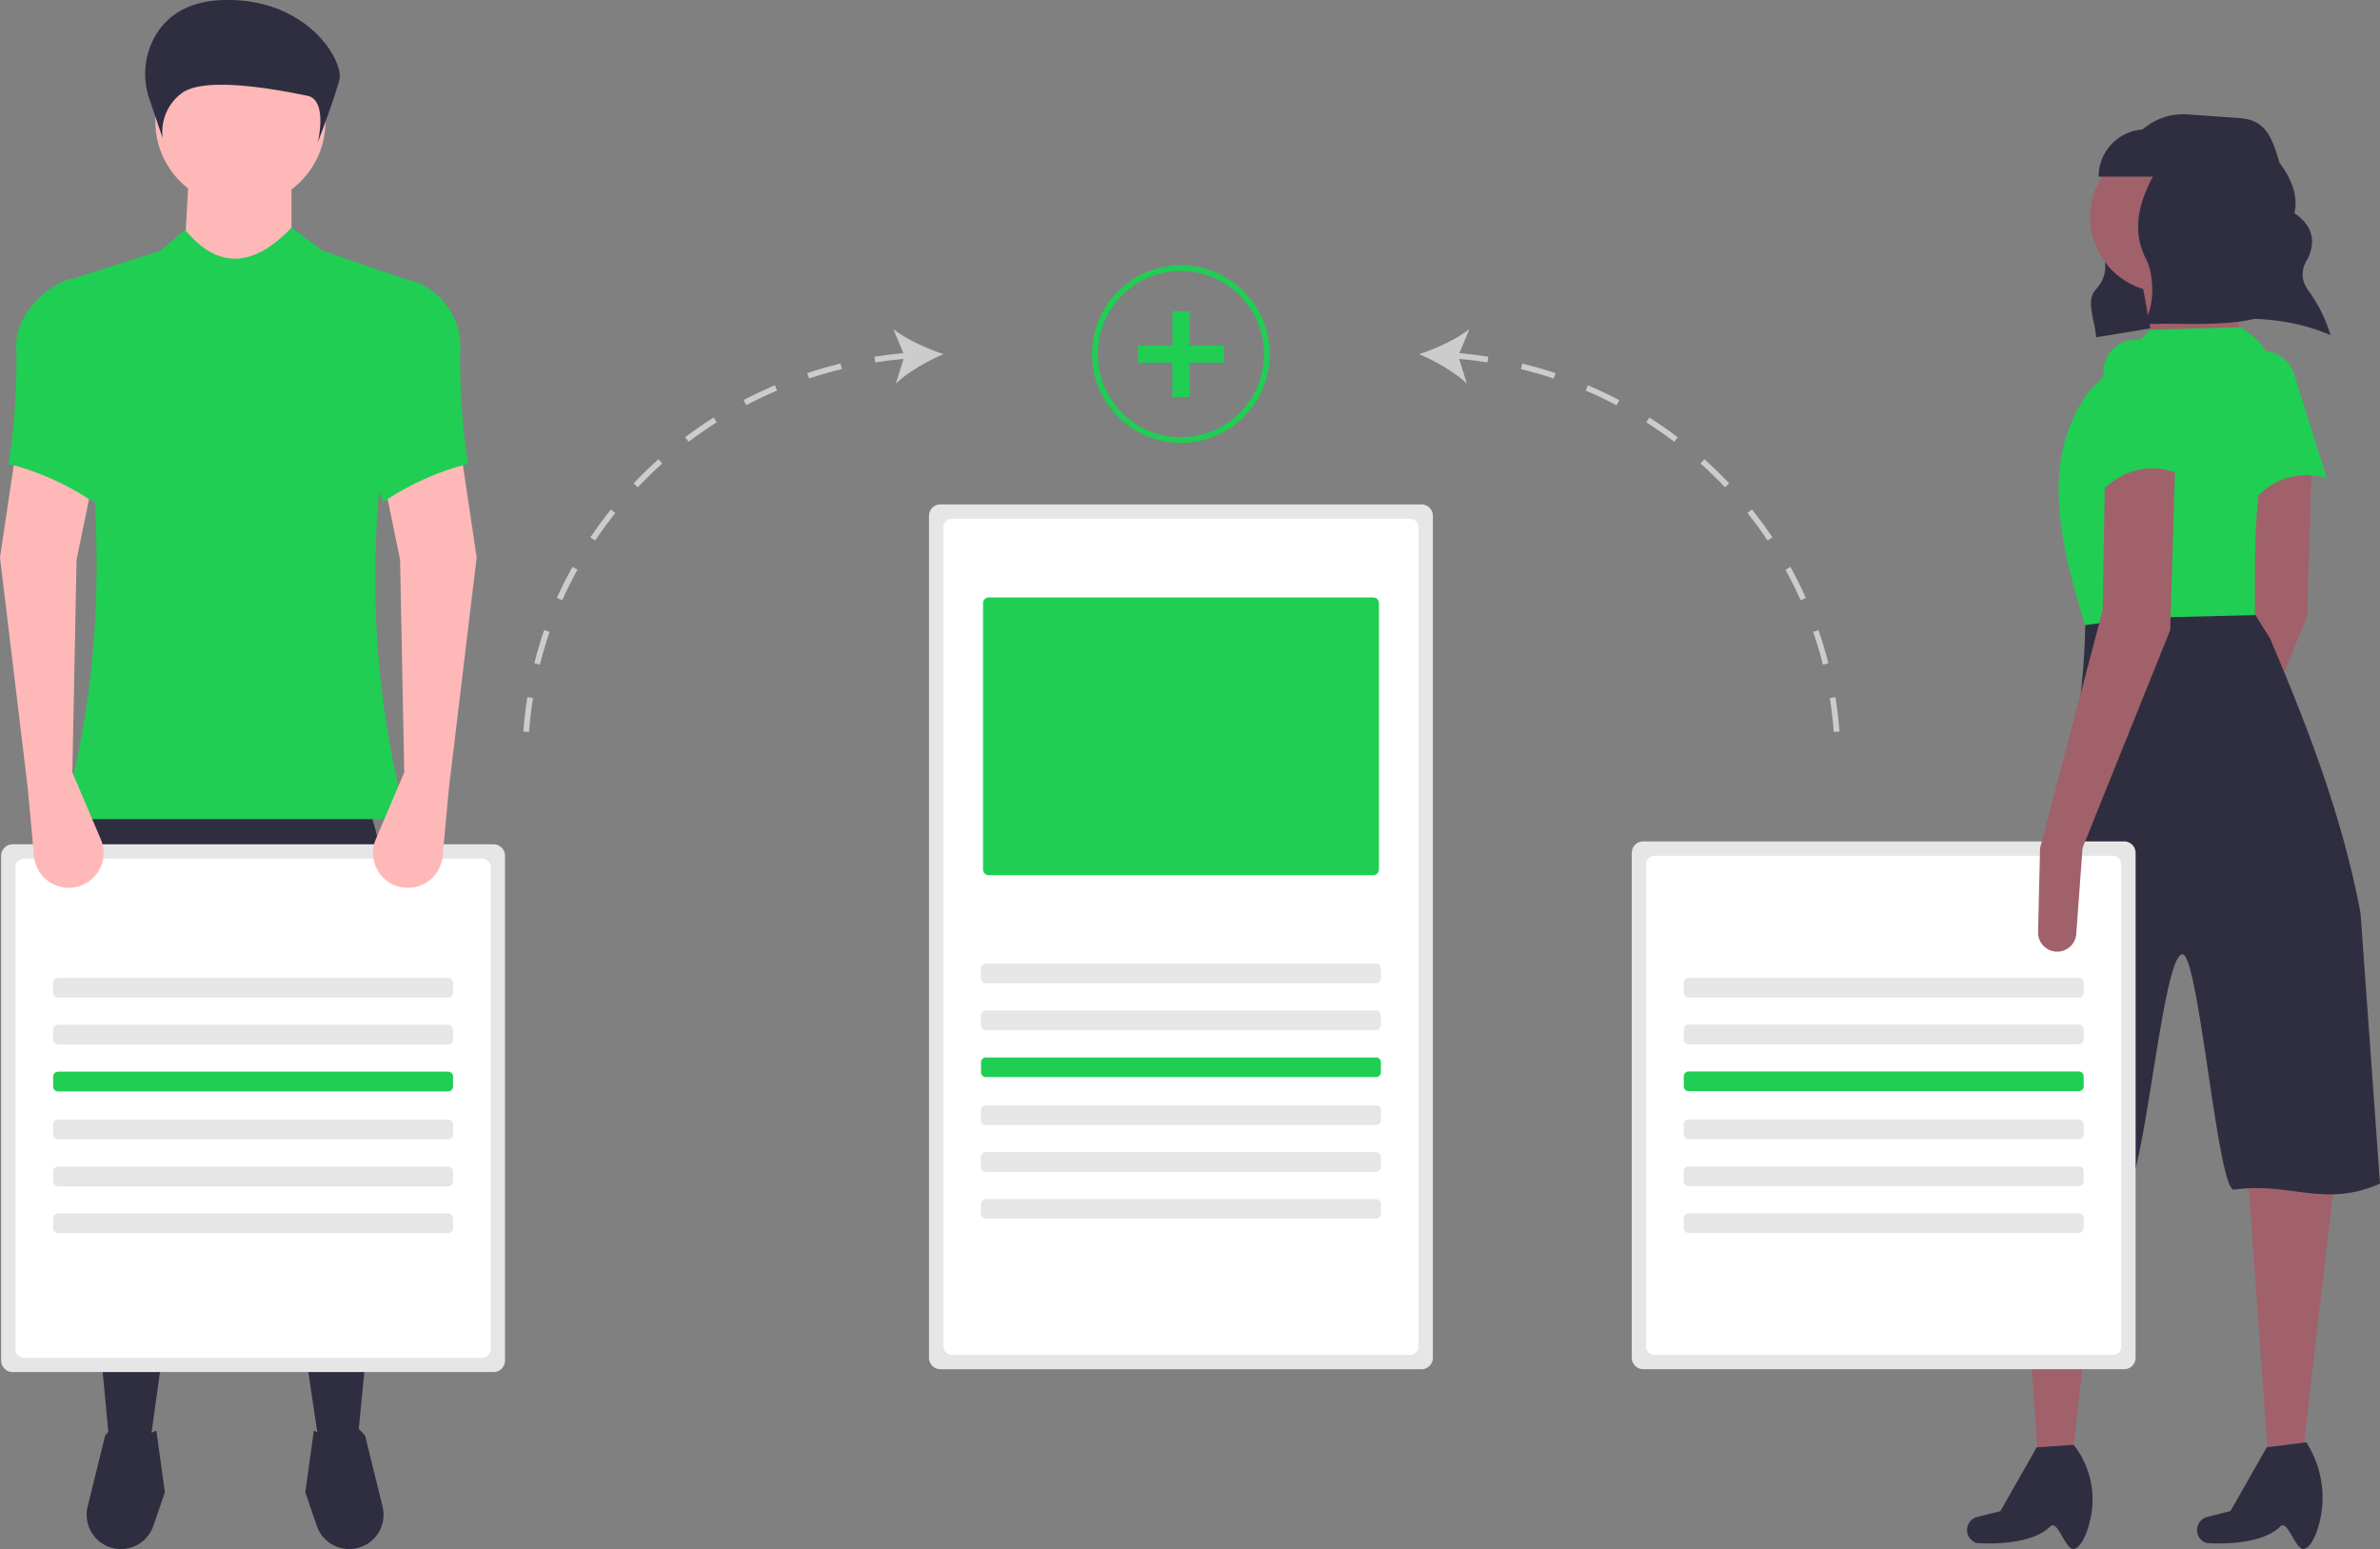 <svg id="f055956f-d292-4306-8553-769c7797aaad" data-name="ed15083a-efbd-40a8-bcf0-5dc6fb1adb49" xmlns="http://www.w3.org/2000/svg" width="880.44" height="572.99" viewBox="0 0 880.44 572.99"><rect x="0" y="0" width="880.44" height="572.99" fill="#808080" stroke="none"/><path d="M821.09,308.34l-2.33,31.81a7.09,7.09,0,0,1-6.6,6.56h0a7.09,7.09,0,0,1-7.54-6.6c0-.21,0-.43,0-.64l.74-31.13,27.38-87.83-3.31-53.81,25.92-.93-1.85,62Z" transform="translate(0 0)" style="fill:#a0616a"/><path d="M860.7,176.7c-11.56-2.67-21.46.44-29.14,11.25l-5.94-45a11.81,11.81,0,0,1,8.87-12.67h0a11.81,11.81,0,0,1,14.14,7.92Z" transform="translate(0 0)" style="fill:#20ce54"/><path d="M862.06,123.93c-26.71-11.37-54.15-4.17-86.65.83-.3-6.05-4-13.41-.13-17.64,4.67-5.12,4.24-10.51,1.43-15.93-7.17-13.86,3.11-28.61,13.49-40.87a23,23,0,0,1,19.19-8l19.24,1.37c9.58.68,11.9,7.25,14.62,16.46h0c4.59,6.25,7,12.48,5.5,18.67,6.88,4.71,8,10.38,5,16.78-2.62,4-2.6,8,.12,11.76a54.32,54.32,0,0,1,8.07,16Z" transform="translate(0 0)" style="fill:#2f2e41"/><polygon points="766.71 538.61 753.93 538.61 746.34 433.07 778.74 432.14 766.71 538.61" style="fill:#a0616a"/><path d="M767.63,572.86c-3.4,1.56-6.26-11-9.13-8.22-8,7.9-27.32,6.13-27.32,6.13a5,5,0,0,1-3.25-6.32,2.09,2.09,0,0,1,.08-.23h0a5,5,0,0,1,3.48-3.11L740,559l13.43-23.6,13.7-.93h0a32.76,32.76,0,0,1,6.06,27.93C772,567.45,770.06,571.75,767.63,572.86Z" transform="translate(0 0)" style="fill:#2f2e41"/><polygon points="851.79 538.61 839.01 538.61 831.42 433.07 864.75 426.59 851.79 538.61" style="fill:#a0616a"/><path d="M852.72,572.86c-3.41,1.56-6.27-11-9.14-8.22-8,7.9-27.32,6.13-27.32,6.13a5,5,0,0,1-3.25-6.32,2.09,2.09,0,0,1,.08-.23h0a5,5,0,0,1,3.49-3.11l8.54-2.14,13.43-23.6,14.63-1.85.37.6a37.73,37.73,0,0,1,4,30.84C856.37,568.86,854.72,572,852.72,572.86Z" transform="translate(0 0)" style="fill:#2f2e41"/><path d="M880.44,437.83c-20.65,9.14-33-.75-54,2.24-6,.86-13.08-87.41-19.11-87.05-7.68.47-14.33,89.43-22,89.13a255.37,255.37,0,0,1-57.41-9.08c20-77.65,43.65-147.85,43.51-205.53l60-4.62,8.27,13.1c13.26,31.1,26.8,65.63,33.54,101.78Z" transform="translate(0 0)" style="fill:#2f2e41"/><circle cx="800.96" cy="80.35" r="27.77" style="fill:#a0616a"/><polygon points="831.51 129.41 797.26 131.26 791.71 100.71 819.48 96.08 831.51 129.41" style="fill:#a0616a"/><path d="M834.17,227.54l-43.89,1.06-18.94,2.65c-9.3-30.72-17.13-61.37,1.85-87L795.41,122l33.33-.93.44.25a26.84,26.84,0,0,1,12.29,31.23C833.2,179.43,834.25,204.81,834.17,227.54Z" transform="translate(0 0)" style="fill:#20ce54"/><path d="M832.49,80.21A33.8,33.8,0,0,0,824,57.71V47.85H793.84a17.49,17.49,0,0,0-17.49,17.49h20.07c-5.41,10-7.75,20.41-2.53,30.47,3.14,6.08,3.28,18.14-1,23.93a59.33,59.33,0,0,0,6.8,0c9.31,0,34.68,1.21,40.81-4.86S832.49,89.63,832.49,80.21Z" transform="translate(0 0)" style="fill:#2f2e41"/><path d="M785.79,311.25H607.88a4.26,4.26,0,0,0-4.24,4.25V502.24a4.26,4.26,0,0,0,4.24,4.24H785.79a4.25,4.25,0,0,0,4.24-4.24V315.5A4.26,4.26,0,0,0,785.79,311.25Z" transform="translate(0 0)" style="fill:#e6e6e6"/><path d="M781.55,316.56H612.12a3.19,3.19,0,0,0-3.18,3.18V498a3.2,3.2,0,0,0,3.18,3.18H781.55a3.19,3.19,0,0,0,3.18-3.18V319.74A3.18,3.18,0,0,0,781.55,316.56Z" transform="translate(0 0)" style="fill:#fff"/><path d="M770.41,313.64l-2.33,31.82a7.08,7.08,0,0,1-6.59,6.55h0a7.09,7.09,0,0,1-7.54-6.6c0-.21,0-.43,0-.64l.74-31.13,23.15-87.95.92-53.69,25.93-.93-1.86,62Z" transform="translate(0 0)" style="fill:#a0616a"/><path d="M807.44,175.7c-11-4.47-21.25-3-30.55,6.48l1.28-45.33a11.8,11.8,0,0,1,10.76-11.1h0a11.81,11.81,0,0,1,12.71,10.06Z" transform="translate(0 0)" style="fill:#20ce54"/><path d="M769,361.65a1.81,1.81,0,0,1,1.82,1.82h0v3.66A1.81,1.81,0,0,1,769,369H624.69a1.81,1.81,0,0,1-1.82-1.82h0v-3.66a1.81,1.81,0,0,1,1.82-1.82H769" transform="translate(0 0)" style="fill:#e6e6e6"/><path d="M769,379a1.82,1.82,0,0,1,1.82,1.82h0v3.66A1.81,1.81,0,0,1,769,386.3H624.69a1.81,1.81,0,0,1-1.82-1.82h0v-3.66a1.82,1.82,0,0,1,1.82-1.82H769" transform="translate(0 0)" style="fill:#e6e6e6"/><path d="M769,396.35a1.82,1.82,0,0,1,1.82,1.83h0v3.65a1.81,1.81,0,0,1-1.82,1.82H624.69a1.81,1.81,0,0,1-1.82-1.82h0v-3.65a1.82,1.82,0,0,1,1.82-1.83H769" transform="translate(0 0)" style="fill:#20ce54"/><path d="M769,414.08a1.82,1.82,0,0,1,1.82,1.83h0v3.65a1.81,1.81,0,0,1-1.82,1.82H624.69a1.81,1.81,0,0,1-1.82-1.82h0v-3.65a1.82,1.82,0,0,1,1.82-1.83H769" transform="translate(0 0)" style="fill:#e6e6e6"/><path d="M769,431.43a1.82,1.82,0,0,1,1.82,1.83h0v3.65a1.82,1.82,0,0,1-1.82,1.83H624.69a1.82,1.82,0,0,1-1.82-1.83h0v-3.65a1.82,1.82,0,0,1,1.82-1.83H769" transform="translate(0 0)" style="fill:#e6e6e6"/><path d="M769,448.78a1.82,1.82,0,0,1,1.82,1.83h0v3.65a1.82,1.82,0,0,1-1.82,1.83H624.69a1.82,1.82,0,0,1-1.82-1.83h0v-3.65a1.82,1.82,0,0,1,1.82-1.83H769" transform="translate(0 0)" style="fill:#e6e6e6"/><path d="M132.23,533.65l-14.17.78L85.79,317.21,55.49,534,40.14,530.5C31.62,437,20.52,340.41,28.33,298.32H136.16C152.17,340.16,141.49,438.41,132.23,533.65Z" transform="translate(0 0)" style="fill:#2f2e41"/><path d="M44.09,573h0a12.69,12.69,0,0,1-11.67-15.7l6.45-26.19c5.38-6.7,10.21-6.4,14.54,0l4.43-1.9L61,552,56.64,564.7A12.69,12.69,0,0,1,44.09,573Z" transform="translate(0 0)" style="fill:#2f2e41"/><path d="M129.86,573h0a12.69,12.69,0,0,0,11.66-15.7l-6.44-26.19c-5.39-6.7-10.22-6.4-14.55,0l-4.43-1.9L112.94,552l4.36,12.74A12.7,12.7,0,0,0,129.86,573Z" transform="translate(0 0)" style="fill:#2f2e41"/><circle cx="88.94" cy="44.88" r="31.48" style="fill:#ffb8b8"/><polygon points="107.83 103.12 67.69 103.12 70.05 61.41 107.83 61.41 107.83 103.12" style="fill:#ffb8b8"/><path d="M150.33,303H22.82c18.6-62.69,15.33-129.84,1.58-199.13L59,92.89,68.47,85c11.86,14.44,25,14.32,39.36-.79l11.8,8.66,34.63,11.81C136,171.46,133,237.63,150.33,303Z" transform="translate(0 0)" style="fill:#20ce54"/><path d="M55.31,36.75A28.48,28.48,0,0,1,57.25,13.6C61.09,6.78,68.5.38,82.74,0c31.08-.79,44.55,22.64,42.8,29.51s-8,23.22-8,23.22,3.89-15.74-3.88-17.31S75.76,27.57,67,34.65a17.79,17.79,0,0,0-6.8,16.53Z" transform="translate(0 0)" style="fill:#2f2e41"/><path d="M182.58,312.32H4.66a4.27,4.27,0,0,0-4.24,4.24V503.3a4.26,4.26,0,0,0,4.24,4.24H182.58a4.26,4.26,0,0,0,4.24-4.24V316.56A4.25,4.25,0,0,0,182.58,312.32Z" transform="translate(0 0)" style="fill:#e6e6e6"/><path d="M178.34,317.62H8.91a3.19,3.19,0,0,0-3.19,3.18V499.06a3.2,3.2,0,0,0,3.19,3.18H178.34a3.2,3.2,0,0,0,3.18-3.18V320.8A3.19,3.19,0,0,0,178.34,317.62Z" transform="translate(0 0)" style="fill:#fff"/><path d="M146.2,327.54h0a12.89,12.89,0,0,1-7.34-16.69l.15-.38,10.53-24.75L148,207l-5.51-26.76,28.33-11,5.51,37-10.23,85-2.36,25.48a12.9,12.9,0,0,1-14,11.65A13.07,13.07,0,0,1,146.2,327.54Z" transform="translate(0 0)" style="fill:#ffb8b8"/><path d="M30.1,327.54h0a12.88,12.88,0,0,0,7.34-16.69c0-.13-.1-.25-.15-.38L26.76,285.72,28.33,207l5.51-26.76-28.33-11L0,206.23l10.23,85,2.36,25.48a12.9,12.9,0,0,0,14,11.65A13.07,13.07,0,0,0,30.1,327.54Z" transform="translate(0 0)" style="fill:#ffb8b8"/><path d="M173.15,171.6a100.35,100.35,0,0,0-31.48,14.17l-7.08-21.25,18.1-60.61h0a25.87,25.87,0,0,1,17.63,22.9A246.86,246.86,0,0,0,173.15,171.6Z" transform="translate(0 0)" style="fill:#20ce54"/><path d="M3.15,171.6a100.35,100.35,0,0,1,31.48,14.17l7.08-21.25L26,103.12h0C16,106.45,6.65,116.3,6,126.81A246.86,246.86,0,0,1,3.15,171.6Z" transform="translate(0 0)" style="fill:#20ce54"/><path d="M165.76,361.72a1.83,1.83,0,0,1,1.83,1.83h0v3.65a1.83,1.83,0,0,1-1.83,1.83H21.48a1.83,1.83,0,0,1-1.83-1.83h0v-3.65a1.83,1.83,0,0,1,1.83-1.83H165.76" transform="translate(0 0)" style="fill:#e6e6e6"/><path d="M165.76,379.07a1.83,1.83,0,0,1,1.83,1.83h0v3.65a1.83,1.83,0,0,1-1.83,1.83H21.48a1.83,1.83,0,0,1-1.83-1.83h0V380.9a1.83,1.83,0,0,1,1.83-1.83H165.76" transform="translate(0 0)" style="fill:#e6e6e6"/><path d="M165.76,396.42a1.83,1.83,0,0,1,1.83,1.83v3.65a1.83,1.83,0,0,1-1.83,1.83H21.48a1.83,1.83,0,0,1-1.83-1.83h0v-3.65a1.83,1.83,0,0,1,1.83-1.83H165.76" transform="translate(0 0)" style="fill:#20ce54"/><path d="M165.76,414.15a1.83,1.83,0,0,1,1.83,1.83h0v3.65a1.83,1.83,0,0,1-1.83,1.83H21.48a1.83,1.83,0,0,1-1.83-1.83h0V416a1.83,1.83,0,0,1,1.83-1.83H165.76" transform="translate(0 0)" style="fill:#e6e6e6"/><path d="M165.76,431.51a1.82,1.82,0,0,1,1.83,1.82h0V437a1.83,1.83,0,0,1-1.83,1.83H21.48A1.83,1.83,0,0,1,19.65,437h0v-3.65a1.82,1.82,0,0,1,1.83-1.82H165.76" transform="translate(0 0)" style="fill:#e6e6e6"/><path d="M165.76,448.86a1.82,1.82,0,0,1,1.83,1.82v3.66a1.83,1.83,0,0,1-1.83,1.82H21.48a1.83,1.83,0,0,1-1.83-1.82h0v-3.66a1.82,1.82,0,0,1,1.83-1.82H165.76" transform="translate(0 0)" style="fill:#e6e6e6"/><path d="M525.83,186.58H347.91a4.26,4.26,0,0,0-4.24,4.24V502.26a4.26,4.26,0,0,0,4.24,4.24H525.83a4.26,4.26,0,0,0,4.24-4.24V190.82A4.26,4.26,0,0,0,525.83,186.58Z" transform="translate(0 0)" style="fill:#e6e6e6"/><path d="M524.69,194.39a3.36,3.36,0,0,0-.44-1.07,3.22,3.22,0,0,0-2.66-1.44H352.15a3.2,3.2,0,0,0-3.18,3.18V498a3.2,3.2,0,0,0,3.18,3.18H521.59a3.2,3.2,0,0,0,3.18-3.18v-303A3.07,3.07,0,0,0,524.69,194.39Z" transform="translate(0 0)" style="fill:#fff"/><path d="M509,356.42a1.83,1.83,0,0,1,1.83,1.83h0v3.65a1.83,1.83,0,0,1-1.83,1.83H364.73a1.83,1.83,0,0,1-1.83-1.83h0v-3.65a1.83,1.83,0,0,1,1.83-1.83H509" transform="translate(0 0)" style="fill:#e6e6e6"/><path d="M509,373.77a1.83,1.83,0,0,1,1.83,1.83h0v3.65a1.83,1.83,0,0,1-1.83,1.83H364.73a1.83,1.83,0,0,1-1.83-1.83h0V375.6a1.83,1.83,0,0,1,1.83-1.83H509" transform="translate(0 0)" style="fill:#e6e6e6"/><path d="M509,391.12a1.83,1.83,0,0,1,1.83,1.83h0v3.65a1.83,1.83,0,0,1-1.83,1.83H364.73a1.83,1.83,0,0,1-1.83-1.83h0V393a1.83,1.83,0,0,1,1.83-1.83H509" transform="translate(0 0)" style="fill:#20ce54"/><path d="M509,408.85a1.83,1.83,0,0,1,1.83,1.83h0v3.65a1.83,1.83,0,0,1-1.83,1.83H364.73a1.83,1.83,0,0,1-1.83-1.83h0v-3.65a1.83,1.83,0,0,1,1.83-1.83H509" transform="translate(0 0)" style="fill:#e6e6e6"/><path d="M509,426.2a1.83,1.83,0,0,1,1.83,1.83h0v3.65a1.83,1.83,0,0,1-1.83,1.83H364.73a1.83,1.83,0,0,1-1.83-1.83h0V428a1.83,1.83,0,0,1,1.83-1.83H509" transform="translate(0 0)" style="fill:#e6e6e6"/><path d="M509,443.56a1.82,1.82,0,0,1,1.83,1.82h0V449a1.83,1.83,0,0,1-1.83,1.83H364.73A1.83,1.83,0,0,1,362.9,449h0v-3.65a1.82,1.82,0,0,1,1.83-1.82H509" transform="translate(0 0)" style="fill:#e6e6e6"/><path d="M365.77,221a2.12,2.12,0,0,0-2.12,2.12v98.5a2.12,2.12,0,0,0,2.12,2.12H508a2.12,2.12,0,0,0,2.12-2.12v-98.5A2.12,2.12,0,0,0,508,221Z" transform="translate(0 0)" style="fill:#20ce54"/><path d="M586.6,144.49c3.87,1.64,7.71,3.46,11.42,5.41l1-1.88c-3.77-2-7.66-3.82-11.58-5.48Z" transform="translate(0 0)" style="fill:#ccc"/><path d="M630.51,169.87l-1.42,1.58c3.13,2.79,6.18,5.76,9.06,8.8l1.54-1.46C636.77,175.71,633.68,172.7,630.51,169.87Z" transform="translate(0 0)" style="fill:#ccc"/><path d="M609,156.22c3.54,2.25,7,4.67,10.38,7.2l1.28-1.69c-3.39-2.56-6.93-5-10.53-7.3Z" transform="translate(0 0)" style="fill:#ccc"/><path d="M562.65,136.54c4.08,1,8.17,2.17,12.14,3.49l.67-2c-4-1.33-8.17-2.52-12.3-3.53Z" transform="translate(0 0)" style="fill:#ccc"/><path d="M679,257.88l-2.09.34c.66,4.13,1.15,8.35,1.46,12.54l2.11-.16C680.16,266.35,679.67,262.07,679,257.88Z" transform="translate(0 0)" style="fill:#ccc"/><path d="M670.75,233.76c1.38,4,2.59,8,3.61,12.1l2-.52c-1-4.13-2.26-8.25-3.65-12.27Z" transform="translate(0 0)" style="fill:#ccc"/><path d="M660.49,210.73c2,3.67,3.92,7.47,5.63,11.29l1.93-.86c-1.73-3.88-3.65-7.73-5.71-11.46Z" transform="translate(0 0)" style="fill:#ccc"/><path d="M646.44,189.77c2.63,3.28,5.14,6.7,7.47,10.18l1.76-1.18c-2.36-3.53-4.91-7-7.57-10.32Z" transform="translate(0 0)" style="fill:#ccc"/><path d="M543.59,121.73C538.78,125.55,531.15,129,525,131c5.91,2.5,13.2,6.65,17.64,10.9l-2.84-9.15c3.5.32,7,.76,10.45,1.31l.33-2.1c-3.52-.56-7.11-1-10.69-1.34Z" transform="translate(0 0)" style="fill:#ccc"/><path d="M206,221.16,208,222c1.71-3.83,3.6-7.63,5.63-11.3l-1.85-1C209.68,213.43,207.75,217.29,206,221.16Z" transform="translate(0 0)" style="fill:#ccc"/><path d="M197.67,245.34l2.05.52c1-4.06,2.23-8.13,3.6-12.1l-2-.69C199.93,237.09,198.7,241.22,197.67,245.34Z" transform="translate(0 0)" style="fill:#ccc"/><path d="M193.61,270.6l2.11.15c.31-4.18.8-8.4,1.46-12.53l-2.09-.34C194.41,262.07,193.92,266.35,193.61,270.6Z" transform="translate(0 0)" style="fill:#ccc"/><path d="M218.41,198.77l1.76,1.18c2.33-3.47,4.84-6.9,7.46-10.18L226,188.45C223.32,191.77,220.77,195.25,218.41,198.77Z" transform="translate(0 0)" style="fill:#ccc"/><path d="M275.07,148l1,1.88c3.71-2,7.55-3.77,11.41-5.41l-.83-2C282.73,144.2,278.84,146,275.07,148Z" transform="translate(0 0)" style="fill:#ccc"/><path d="M298.62,138l.67,2c4-1.32,8.06-2.5,12.14-3.49l-.51-2.06C306.79,135.49,302.65,136.68,298.62,138Z" transform="translate(0 0)" style="fill:#ccc"/><path d="M234.39,178.79l1.54,1.46c2.88-3,5.93-6,9.06-8.8l-1.42-1.58C240.4,172.7,237.31,175.71,234.39,178.79Z" transform="translate(0 0)" style="fill:#ccc"/><path d="M253.46,161.73l1.28,1.69c3.35-2.53,6.84-4.95,10.38-7.2L264,154.43C260.39,156.71,256.85,159.17,253.46,161.73Z" transform="translate(0 0)" style="fill:#ccc"/><path d="M349.05,131c-6.12-2-13.75-5.43-18.56-9.25l3.67,8.87c-3.58.33-7.17.78-10.69,1.34l.33,2.1c3.45-.55,6.95-1,10.45-1.31l-2.85,9.14C335.85,137.63,343.14,133.48,349.05,131Z" transform="translate(0 0)" style="fill:#ccc"/><path d="M436.87,163.84A32.87,32.87,0,1,1,469.73,131,32.86,32.86,0,0,1,436.87,163.84Zm0-63.61A30.75,30.75,0,1,0,467.61,131h0a30.78,30.78,0,0,0-30.74-30.75Z" transform="translate(0 0)" style="fill:#20ce54"/><rect x="433.69" y="115.07" width="6.36" height="31.8" style="fill:#20ce54"/><rect x="420.97" y="127.8" width="31.8" height="6.36" style="fill:#20ce54"/></svg>